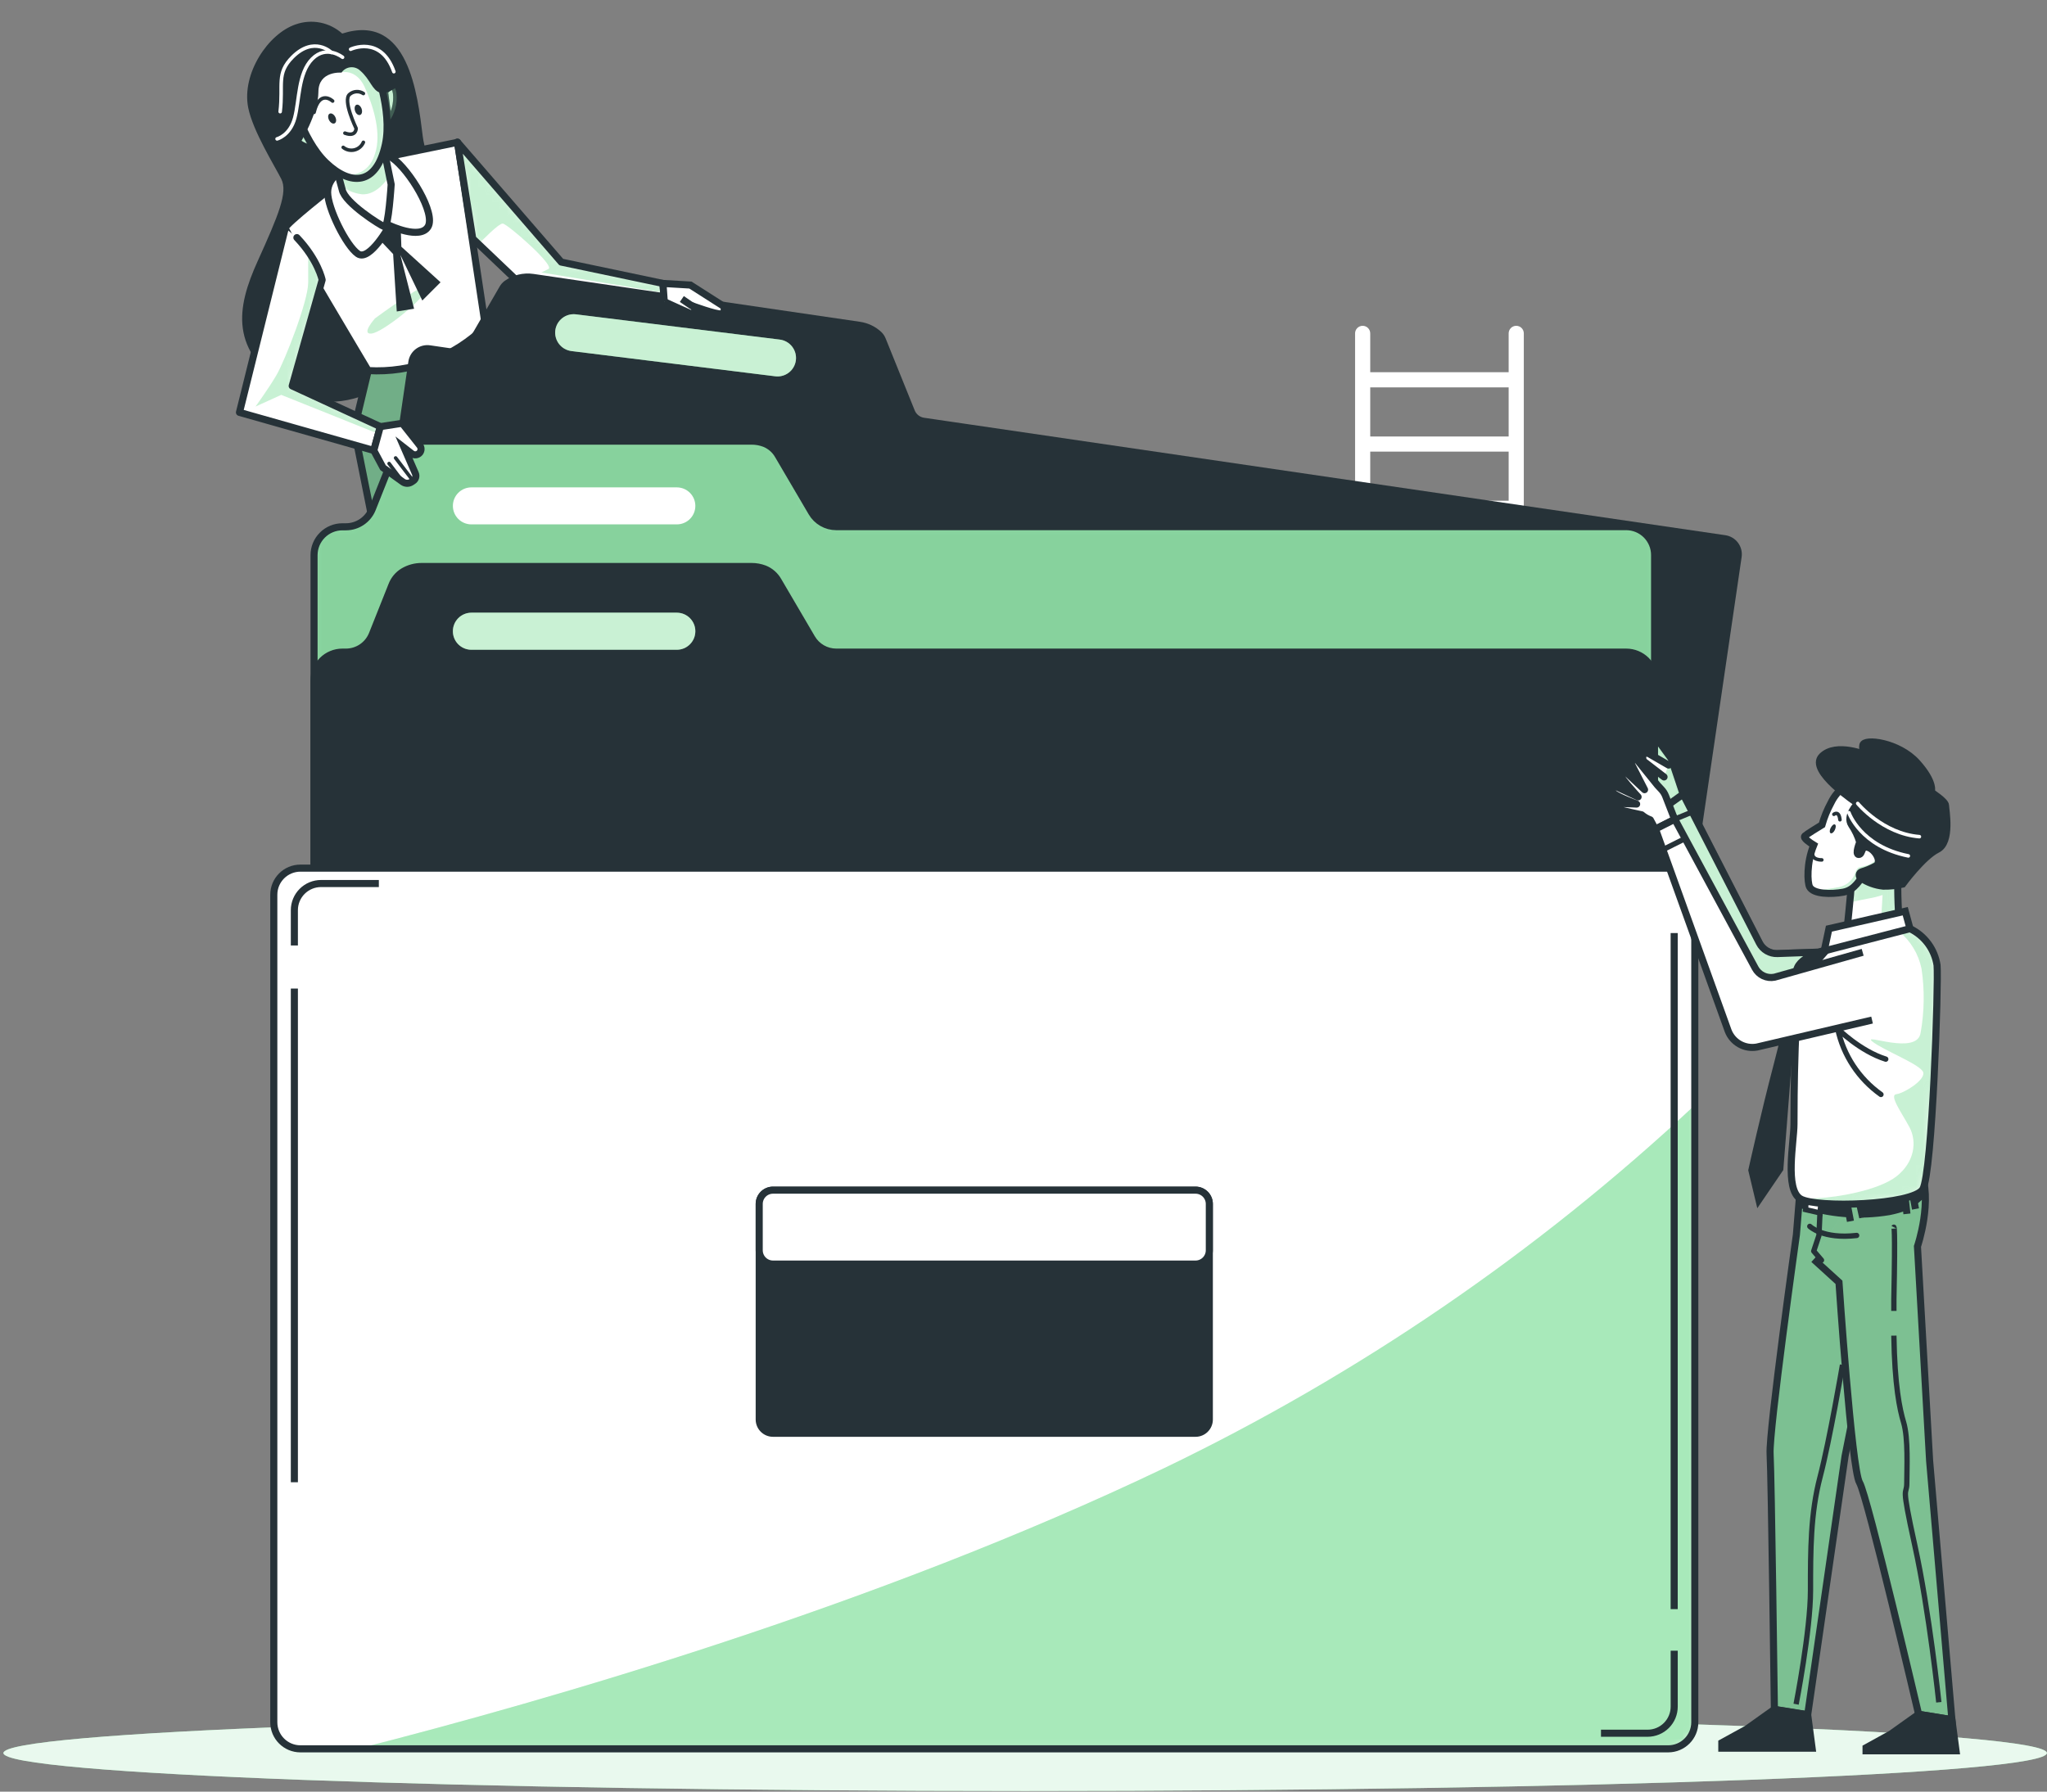 <svg width="289" height="253" viewBox="0 0 289 253" fill="none" xmlns="http://www.w3.org/2000/svg">
<rect x="0" y="0" width="289" height="253" fill="#808080" stroke="none"/>
<path d="M144.733 252.907C224.4 252.907 288.984 250.507 288.984 247.546C288.984 244.585 224.4 242.184 144.733 242.184C65.066 242.184 0.482 244.585 0.482 247.546C0.482 250.507 65.066 252.907 144.733 252.907Z" fill="#92E3A9"/>
<path opacity="0.8" d="M144.733 252.907C224.4 252.907 288.984 250.507 288.984 247.546C288.984 244.585 224.4 242.184 144.733 242.184C65.066 242.184 0.482 244.585 0.482 247.546C0.482 250.507 65.066 252.907 144.733 252.907Z" fill="white"/>
<path d="M214.066 46.007C213.782 46.007 213.51 46.12 213.309 46.32C213.109 46.521 212.996 46.793 212.996 47.076V52.559H193.453V47.076C193.453 46.793 193.341 46.521 193.14 46.32C192.94 46.12 192.668 46.007 192.384 46.007C192.1 46.007 191.828 46.12 191.628 46.32C191.427 46.521 191.314 46.793 191.314 47.076V185.181C191.314 185.465 191.427 185.737 191.628 185.937C191.828 186.138 192.1 186.25 192.384 186.25C192.668 186.25 192.94 186.138 193.14 185.937C193.341 185.737 193.453 185.465 193.453 185.181V154.287H212.996V185.181C212.996 185.465 213.109 185.737 213.309 185.937C213.51 186.138 213.782 186.25 214.066 186.25C214.349 186.25 214.621 186.138 214.822 185.937C215.023 185.737 215.135 185.465 215.135 185.181V47.055C215.13 46.775 215.014 46.508 214.814 46.312C214.615 46.117 214.346 46.007 214.066 46.007ZM212.996 152.17H193.453V145.24H212.996V152.17ZM212.996 143.094H193.453V136.171H212.996V143.094ZM212.996 134.025H193.453V127.123H212.996V134.025ZM212.996 124.962H193.453V118.089H212.996V124.962ZM212.996 115.908H193.453V109.113H212.996V115.908ZM212.996 106.881H193.453V100.044H212.996V106.881ZM212.996 97.898H193.453V90.996H212.996V97.898ZM212.996 88.829H193.453V81.927H212.996V88.829ZM212.996 79.781H193.453V72.858H212.996V79.781ZM212.996 70.712H193.453V63.774H212.996V70.712ZM212.996 61.635H193.453V54.698H212.996V61.635Z" fill="white"/>
<path d="M48.318 4.739C47.443 3.957 46.374 3.424 45.223 3.194C44.072 2.965 42.881 3.048 41.773 3.434C37.851 4.739 34.094 10.407 35.042 15.206C35.705 18.528 38.785 23.426 39.719 25.294C40.653 27.162 39.341 30.321 36.375 36.88C33.409 43.44 32.261 49.593 40.86 55.011C49.459 60.43 59.191 51.831 64.182 45.664C69.173 39.497 60.438 25.294 59.69 19.284C58.941 13.273 57.658 1.752 48.318 4.739Z" fill="#263238"/>
<path d="M68.53 46.078C66.391 48.218 63.806 49.861 60.959 50.889C58.112 51.916 55.074 52.304 52.06 52.024L50 60.615L53.921 80.23L79.525 66.961L73.728 51.988L68.53 46.078Z" fill="#92E3A9" stroke="#263238" stroke-linecap="round" stroke-linejoin="round"/>
<path opacity="0.3" d="M68.53 46.078C66.391 48.218 63.806 49.861 60.959 50.889C58.112 51.916 55.074 52.304 52.06 52.024L50 60.615L53.921 80.23L79.525 66.961L73.728 51.988L68.53 46.078Z" fill="#263238"/>
<path d="M68.531 46.077L64.609 20.096L52.988 22.477L47.191 26.214C47.191 26.214 40.275 31.639 40.275 32.196C40.275 32.752 51.975 52.33 51.975 52.33C55.02 52.51 58.067 52.047 60.92 50.969C63.773 49.892 66.366 48.225 68.531 46.077Z" fill="white"/>
<path d="M68.531 46.077L64.609 20.096L52.988 22.477L47.191 26.214C47.191 26.214 40.275 31.639 40.275 32.196C40.275 32.752 51.975 52.33 51.975 52.33C55.02 52.51 58.067 52.047 60.92 50.969C63.773 49.892 66.366 48.225 68.531 46.077Z" stroke="#263238" stroke-linecap="round" stroke-linejoin="round"/>
<path opacity="0.5" d="M52.936 44.965C52.936 44.965 61.128 38.891 60.373 40.687C59.617 42.484 53.956 46.969 52.437 47.104C50.919 47.24 52.936 44.965 52.936 44.965Z" fill="#92E3A9"/>
<path d="M53.185 33.43L53.506 33.765L55.503 35.875L56.016 43.982L58.462 43.597L56.529 36.004L59.624 42.435L62.198 39.861L56.665 34.841L56.529 30.856L53.699 29.437" fill="#263238"/>
<path d="M48.689 23.804C48.689 23.804 46.258 24.924 46.258 27.163C46.258 29.401 48.889 34.727 50.536 35.847C52.183 36.966 55.006 31.84 55.006 31.84C55.006 31.84 59.284 33.893 60.425 32.025C61.566 30.157 57.808 23.99 55.384 22.307C52.96 20.625 48.689 23.804 48.689 23.804Z" fill="white" stroke="#263238" stroke-linecap="round" stroke-linejoin="round"/>
<path d="M46.635 21.558C47.303 23.266 47.865 25.014 48.317 26.792C48.688 28.66 53.736 31.84 54.292 32.025C54.848 32.21 55.226 26.043 55.226 26.043L53.736 18.756L46.635 21.558Z" fill="white"/>
<mask id="mask0_284_2919" style="mask-type:luminance" maskUnits="userSpaceOnUse" x="46" y="18" width="10" height="15">
<path d="M46.633 21.559C47.301 23.267 47.863 25.015 48.316 26.792C48.686 28.66 53.734 31.84 54.29 32.025C54.846 32.211 55.224 26.044 55.224 26.044L53.734 18.757L46.633 21.559Z" fill="white"/>
</mask>
<g mask="url(#mask0_284_2919)">
<g style="mix-blend-mode:multiply" opacity="0.5">
<path d="M53.891 19.534C53.578 19.446 53.258 19.38 52.936 19.334L47.781 21.153L47.103 22.921C47.446 23.876 47.881 25.16 48.145 26.201C48.99 26.882 50.011 27.31 51.089 27.434C52.636 27.541 53.998 26.343 54.961 24.874L53.891 19.534Z" fill="#92E3A9"/>
</g>
</g>
<path d="M46.635 21.558C47.303 23.266 47.865 25.014 48.317 26.792C48.688 28.66 53.736 31.84 54.292 32.025C54.848 32.21 55.226 26.043 55.226 26.043L53.736 18.756L46.635 21.558Z" stroke="#263238" stroke-linecap="round" stroke-linejoin="round"/>
<path d="M43.267 18.378C43.267 18.378 41.207 16.703 41.207 18.378C41.207 20.053 43.082 20.995 44.572 20.995" fill="white"/>
<path d="M43.267 18.378C43.267 18.378 41.207 16.703 41.207 18.378C41.207 20.053 43.082 20.995 44.572 20.995" stroke="#263238" stroke-linecap="round" stroke-linejoin="round"/>
<path d="M54.291 12.96C54.291 12.96 55.603 10.906 55.974 13.152C56.144 14.614 55.743 16.086 54.854 17.259L54.291 12.96Z" fill="white" stroke="#263238" stroke-linecap="round" stroke-linejoin="round"/>
<g opacity="0.5">
<path d="M43.267 18.378C43.267 18.378 41.207 16.703 41.207 18.378C41.207 20.053 43.082 20.995 44.572 20.995" fill="#92E3A9"/>
<path d="M43.267 18.378C43.267 18.378 41.207 16.703 41.207 18.378C41.207 20.053 43.082 20.995 44.572 20.995" stroke="#263238" stroke-linecap="round" stroke-linejoin="round"/>
</g>
<path opacity="0.5" d="M54.291 12.96C54.291 12.96 55.603 10.906 55.974 13.152C56.144 14.614 55.743 16.086 54.854 17.259L54.291 12.96Z" fill="#92E3A9" stroke="#263238" stroke-linecap="round" stroke-linejoin="round"/>
<path d="M40.951 12.974C40.951 12.974 42.555 19.655 45.999 22.956C49.443 26.257 53.129 26.285 54.405 20.403C55.453 15.555 52.851 9.088 52.851 9.088C52.851 9.088 44.452 2.172 40.951 12.974Z" fill="white"/>
<mask id="mask1_284_2919" style="mask-type:luminance" maskUnits="userSpaceOnUse" x="40" y="6" width="15" height="20">
<path d="M40.953 12.973C40.953 12.973 42.557 19.654 46.001 22.955C49.445 26.256 53.131 26.285 54.407 20.403C55.455 15.555 52.853 9.088 52.853 9.088C52.853 9.088 44.454 2.172 40.953 12.973Z" fill="white"/>
</mask>
<g mask="url(#mask1_284_2919)">
<g style="mix-blend-mode:multiply" opacity="0.5">
<path d="M46.934 6.914L48.238 10.194C48.238 10.194 50.292 9.738 51.447 12.219C52.602 14.7 53.764 18.336 53.101 21.152C52.466 23.833 50.962 24.717 48.645 24.782C51.169 25.858 53.457 24.782 54.406 20.39C55.454 15.541 52.851 9.075 52.851 9.075C52.851 9.075 50.007 6.743 46.934 6.914Z" fill="#92E3A9"/>
</g>
</g>
<path d="M40.951 12.974C40.951 12.974 42.555 19.655 45.999 22.956C49.443 26.257 53.129 26.285 54.405 20.403C55.453 15.555 52.851 9.088 52.851 9.088C52.851 9.088 44.452 2.172 40.951 12.974Z" stroke="#263238" stroke-linecap="round" stroke-linejoin="round"/>
<path d="M47.326 16.503C47.526 16.881 47.49 17.287 47.248 17.416C47.005 17.544 46.649 17.337 46.456 16.959C46.264 16.581 46.292 16.182 46.535 16.054C46.777 15.925 47.134 16.132 47.326 16.503Z" fill="#263238"/>
<path d="M51.049 15.348C51.191 15.747 51.099 16.146 50.842 16.232C50.585 16.318 50.257 16.075 50.129 15.676C50.001 15.277 50.079 14.877 50.336 14.792C50.592 14.706 50.906 14.963 51.049 15.348Z" fill="#263238"/>
<path d="M51.305 13.209C51.014 13.014 50.666 12.919 50.316 12.939C49.966 12.96 49.632 13.095 49.365 13.323C48.339 14.122 50.278 18.122 50.278 18.122C50.278 18.122 50.314 19.384 48.695 18.799" stroke="#263238" stroke-width="0.5" stroke-linecap="round" stroke-linejoin="round"/>
<path d="M51.305 20.096C51.194 20.359 51.023 20.592 50.807 20.777C50.59 20.963 50.334 21.095 50.057 21.164C49.78 21.233 49.492 21.237 49.213 21.176C48.935 21.114 48.675 20.989 48.453 20.809" stroke="#263238" stroke-width="0.5" stroke-linecap="round" stroke-linejoin="round"/>
<path d="M46.962 14.271C46.962 14.271 45.136 12.553 44.338 15.868" stroke="#263238" stroke-width="0.5" stroke-linecap="round" stroke-linejoin="round"/>
<path d="M52.959 6.971C50.956 5.231 49.337 5.252 48.631 5.48C47.971 5.068 47.219 4.823 46.443 4.767C40.838 4.019 40.09 8.332 40.09 12.432C40.09 16.532 36.525 21.401 38.97 21.965C39.64 22.125 40.344 22.044 40.96 21.737C41.575 21.429 42.063 20.914 42.336 20.282C42.336 20.282 44.952 16.004 44.952 12.988C44.952 9.972 48.211 10.257 48.211 10.257C48.351 10.05 48.535 9.875 48.75 9.745C48.964 9.615 49.205 9.533 49.454 9.505C49.703 9.476 49.955 9.502 50.194 9.58C50.432 9.658 50.651 9.787 50.834 9.958C52.317 11.227 52.489 12.717 53.686 13.102C54.884 13.487 56.888 11.562 56.888 11.562C55.746 9.895 54.429 8.356 52.959 6.971Z" fill="#263238"/>
<path d="M48.367 8.09C48.367 8.09 46.114 6.279 44.089 8.311C42.064 10.343 42.285 14.186 41.607 16.675C40.93 19.163 39.119 19.612 39.119 19.612" stroke="white" stroke-width="0.5" stroke-linecap="round" stroke-linejoin="round"/>
<path d="M46.791 7.413C46.791 7.413 44.36 5.003 41.301 8.055C38.97 10.393 40.011 11.926 39.555 15.769" stroke="white" stroke-width="0.5" stroke-linecap="round" stroke-linejoin="round"/>
<path d="M49.502 6.957C49.502 6.957 53.78 4.925 55.605 10.122" stroke="white" stroke-width="0.5" stroke-linecap="round" stroke-linejoin="round"/>
<path d="M40.275 32.21L33.809 58.234L52.774 63.61L53.708 60.245L41.252 54.498L45.48 39.526C45.48 39.526 44.924 36.724 41.915 33.551" fill="white"/>
<mask id="mask2_284_2919" style="mask-type:luminance" maskUnits="userSpaceOnUse" x="33" y="32" width="21" height="32">
<path d="M40.273 32.211L33.807 58.235L52.772 63.611L53.706 60.245L41.25 54.499L45.478 39.526C45.478 39.526 44.922 36.724 41.913 33.551" fill="white"/>
</mask>
<g mask="url(#mask2_284_2919)">
<g style="mix-blend-mode:multiply" opacity="0.5">
<path d="M53.736 60.266L41.28 54.52L45.508 39.547C45.177 38.304 44.64 37.126 43.918 36.06L43.512 35.754V39.889C43.512 42.534 40.204 50.969 39.041 52.951C37.879 54.933 36.068 57.414 36.068 57.414L39.705 55.76L53.486 61.279L53.736 60.266Z" fill="#92E3A9"/>
</g>
</g>
<path d="M40.275 32.21L33.809 58.234L52.774 63.61L53.708 60.245L41.252 54.498L45.48 39.526C45.48 39.526 44.924 36.724 41.915 33.551" stroke="#263238" stroke-linecap="round" stroke-linejoin="round"/>
<path d="M93.6 40.025L79.24 37.009L64.574 20.061L66.742 33.693L75.74 42.263L93.821 43.09L93.6 40.025Z" fill="white"/>
<mask id="mask3_284_2919" style="mask-type:luminance" maskUnits="userSpaceOnUse" x="64" y="20" width="30" height="24">
<path d="M93.598 40.024L79.238 37.008L64.572 20.061L66.74 33.693L75.738 42.263L93.819 43.09L93.598 40.024Z" fill="white"/>
</mask>
<g mask="url(#mask3_284_2919)">
<g style="mix-blend-mode:multiply" opacity="0.5">
<path d="M64.572 20.061L66.319 30.941L67.431 34.342L67.574 34.47C67.995 34.035 70.369 31.568 70.975 31.568C71.581 31.568 78.418 37.522 77.427 37.985L76.429 38.477L93.462 41.286L93.584 39.981L79.253 36.972L64.572 20.061Z" fill="#92E3A9"/>
</g>
</g>
<path d="M93.6 40.025L79.24 37.009L64.574 20.061L66.742 33.693L75.74 42.263L93.821 43.09L93.6 40.025Z" stroke="#263238" stroke-linecap="round" stroke-linejoin="round"/>
<path d="M227.647 184.325L44.788 157.531C44.207 157.445 43.684 157.132 43.333 156.66C42.983 156.188 42.834 155.596 42.92 155.015L58.15 51.126C58.191 50.838 58.29 50.562 58.438 50.312C58.587 50.063 58.784 49.845 59.017 49.672C59.25 49.498 59.515 49.372 59.797 49.301C60.079 49.23 60.372 49.215 60.659 49.258L64.124 49.764C64.563 49.83 65.012 49.762 65.411 49.568C65.811 49.375 66.142 49.066 66.363 48.68L70.962 40.731C71.102 40.481 71.291 40.263 71.518 40.089C72.594 39.31 73.932 38.983 75.247 39.176L121.341 45.935C122.375 46.084 123.338 46.547 124.1 47.262C124.304 47.465 124.464 47.708 124.571 47.974L128.671 58.127C128.814 58.486 129.05 58.801 129.354 59.041C129.659 59.28 130.02 59.434 130.403 59.489L243.518 76.073C244.099 76.158 244.623 76.47 244.974 76.94C245.326 77.411 245.477 78.001 245.393 78.583L230.164 182.464C230.076 183.044 229.761 183.566 229.29 183.915C228.818 184.264 228.227 184.411 227.647 184.325Z" fill="#263238" stroke="#263238" stroke-miterlimit="10"/>
<path d="M229.592 183.819H48.345C47.819 183.819 47.298 183.715 46.812 183.514C46.325 183.312 45.884 183.017 45.511 182.645C45.139 182.273 44.844 181.831 44.643 181.345C44.441 180.859 44.338 180.338 44.338 179.812V78.397C44.338 77.335 44.76 76.315 45.511 75.564C46.263 74.812 47.282 74.39 48.345 74.39H48.837C49.639 74.389 50.422 74.148 51.087 73.698C51.751 73.248 52.266 72.611 52.566 71.866L55.325 64.929C55.633 64.128 56.197 63.452 56.929 63.004C57.715 62.54 58.611 62.294 59.524 62.291H106.111C106.737 62.29 107.358 62.404 107.943 62.626C108.756 62.954 109.435 63.547 109.868 64.309L114.609 72.387C114.963 72.99 115.468 73.491 116.074 73.838C116.681 74.186 117.368 74.369 118.067 74.369H229.592C230.655 74.369 231.674 74.791 232.425 75.543C233.177 76.294 233.599 77.313 233.599 78.376V179.812C233.599 180.338 233.495 180.859 233.294 181.345C233.093 181.831 232.798 182.273 232.425 182.645C232.053 183.017 231.612 183.312 231.126 183.514C230.639 183.715 230.118 183.819 229.592 183.819Z" fill="#92E3A9"/>
<mask id="mask4_284_2919" style="mask-type:luminance" maskUnits="userSpaceOnUse" x="44" y="62" width="190" height="122">
<path d="M229.594 183.818H48.347C47.821 183.818 47.3 183.715 46.813 183.513C46.327 183.312 45.886 183.017 45.514 182.645C45.141 182.273 44.846 181.831 44.645 181.345C44.444 180.859 44.34 180.338 44.34 179.811V78.397C44.34 77.334 44.762 76.315 45.514 75.564C46.265 74.812 47.284 74.39 48.347 74.39H48.839C49.641 74.388 50.424 74.147 51.089 73.698C51.753 73.248 52.268 72.61 52.568 71.866L55.327 64.929C55.635 64.128 56.199 63.451 56.931 63.004C57.717 62.539 58.613 62.293 59.526 62.291H106.113C106.739 62.29 107.36 62.403 107.945 62.626C108.758 62.953 109.437 63.546 109.87 64.308L114.611 72.386C114.965 72.99 115.47 73.49 116.076 73.838C116.683 74.186 117.37 74.368 118.069 74.368H229.594C230.657 74.368 231.676 74.791 232.427 75.542C233.179 76.293 233.601 77.313 233.601 78.375V179.811C233.601 180.338 233.497 180.859 233.296 181.345C233.095 181.831 232.799 182.273 232.427 182.645C232.055 183.017 231.614 183.312 231.127 183.513C230.641 183.715 230.12 183.818 229.594 183.818Z" fill="white"/>
</mask>
<g mask="url(#mask4_284_2919)">
<path opacity="0.1" d="M229.594 183.818H48.347C47.821 183.818 47.3 183.715 46.813 183.513C46.327 183.312 45.886 183.017 45.514 182.645C45.141 182.273 44.846 181.831 44.645 181.345C44.444 180.859 44.34 180.338 44.34 179.811V78.397C44.34 77.334 44.762 76.315 45.514 75.564C46.265 74.812 47.284 74.39 48.347 74.39H48.839C49.641 74.388 50.424 74.147 51.089 73.698C51.753 73.248 52.268 72.61 52.568 71.866L55.327 64.929C55.635 64.128 56.199 63.451 56.931 63.004C57.717 62.539 58.613 62.293 59.526 62.291H106.113C106.739 62.29 107.36 62.403 107.945 62.626C108.758 62.953 109.437 63.546 109.87 64.308L114.611 72.386C114.965 72.99 115.47 73.49 116.076 73.838C116.683 74.186 117.37 74.368 118.069 74.368H229.594C230.657 74.368 231.676 74.791 232.427 75.542C233.179 76.293 233.601 77.313 233.601 78.375V179.811C233.601 180.338 233.497 180.859 233.296 181.345C233.095 181.831 232.799 182.273 232.427 182.645C232.055 183.017 231.614 183.312 231.127 183.513C230.641 183.715 230.12 183.818 229.594 183.818Z" fill="#263238"/>
</g>
<path d="M229.592 183.819H48.345C47.819 183.819 47.298 183.715 46.812 183.514C46.325 183.312 45.884 183.017 45.511 182.645C45.139 182.273 44.844 181.831 44.643 181.345C44.441 180.859 44.338 180.338 44.338 179.812V78.397C44.338 77.335 44.76 76.315 45.511 75.564C46.263 74.812 47.282 74.39 48.345 74.39H48.837C49.639 74.389 50.422 74.148 51.087 73.698C51.751 73.248 52.266 72.611 52.566 71.866L55.325 64.929C55.633 64.128 56.197 63.452 56.929 63.004C57.715 62.54 58.611 62.294 59.524 62.291H106.111C106.737 62.29 107.358 62.404 107.943 62.626C108.756 62.954 109.435 63.547 109.868 64.309L114.609 72.387C114.963 72.99 115.468 73.491 116.074 73.838C116.681 74.186 117.368 74.369 118.067 74.369H229.592C230.655 74.369 231.674 74.791 232.425 75.543C233.177 76.294 233.599 77.313 233.599 78.376V179.812C233.599 180.338 233.495 180.859 233.294 181.345C233.093 181.831 232.798 182.273 232.425 182.645C232.053 183.017 231.612 183.312 231.126 183.514C230.639 183.715 230.118 183.819 229.592 183.819Z" stroke="#263238" stroke-miterlimit="10"/>
<path d="M95.553 74.048H66.549C65.857 74.048 65.193 73.773 64.704 73.284C64.214 72.794 63.94 72.13 63.94 71.438C63.938 71.095 64.005 70.755 64.136 70.438C64.267 70.12 64.459 69.832 64.701 69.589C64.944 69.346 65.232 69.153 65.549 69.021C65.866 68.889 66.206 68.822 66.549 68.822H95.553C96.247 68.822 96.913 69.097 97.403 69.588C97.894 70.079 98.17 70.744 98.17 71.438C98.17 71.782 98.102 72.122 97.97 72.439C97.839 72.756 97.646 73.044 97.403 73.286C97.16 73.529 96.871 73.721 96.554 73.851C96.237 73.982 95.896 74.049 95.553 74.048Z" fill="white"/>
<path d="M229.592 201.515H48.345C47.282 201.515 46.263 201.093 45.511 200.342C44.76 199.59 44.338 198.571 44.338 197.508V96.094C44.338 95.031 44.76 94.012 45.511 93.26C46.263 92.509 47.282 92.087 48.345 92.087H48.837C49.639 92.086 50.423 91.846 51.088 91.396C51.752 90.946 52.267 90.308 52.566 89.563L55.325 82.633C55.632 81.831 56.196 81.154 56.929 80.708C57.714 80.24 58.611 79.994 59.524 79.995H106.111C106.737 79.994 107.358 80.108 107.943 80.33C108.758 80.658 109.437 81.254 109.868 82.019L114.609 90.105C114.963 90.708 115.468 91.209 116.074 91.556C116.681 91.904 117.368 92.087 118.067 92.087H229.592C230.655 92.087 231.674 92.509 232.425 93.26C233.177 94.012 233.599 95.031 233.599 96.094V197.508C233.599 198.571 233.177 199.59 232.425 200.342C231.674 201.093 230.655 201.515 229.592 201.515Z" fill="#263238" stroke="#263238" stroke-miterlimit="10"/>
<path d="M109.448 53.136L80.672 49.572C79.985 49.484 79.36 49.129 78.934 48.582C78.508 48.036 78.315 47.343 78.398 46.656C78.485 45.967 78.842 45.342 79.39 44.917C79.938 44.492 80.633 44.301 81.321 44.388L110.09 47.953C110.778 48.039 111.404 48.394 111.83 48.941C112.257 49.487 112.449 50.181 112.364 50.869C112.322 51.21 112.213 51.538 112.043 51.837C111.874 52.135 111.647 52.397 111.376 52.608C111.105 52.818 110.796 52.973 110.465 53.064C110.134 53.155 109.788 53.179 109.448 53.136Z" fill="#92E3A9"/>
<path opacity="0.5" d="M109.448 53.136L80.672 49.572C79.985 49.484 79.36 49.129 78.934 48.582C78.508 48.036 78.315 47.343 78.398 46.656C78.485 45.967 78.842 45.342 79.39 44.917C79.938 44.492 80.633 44.301 81.321 44.388L110.09 47.953C110.778 48.039 111.404 48.394 111.83 48.941C112.257 49.487 112.449 50.181 112.364 50.869C112.322 51.21 112.213 51.538 112.043 51.837C111.874 52.135 111.647 52.397 111.376 52.608C111.105 52.818 110.796 52.973 110.465 53.064C110.134 53.155 109.788 53.179 109.448 53.136Z" fill="white"/>
<path d="M95.553 91.751H66.549C66.206 91.751 65.866 91.683 65.549 91.552C65.232 91.42 64.944 91.227 64.701 90.984C64.459 90.741 64.267 90.453 64.136 90.135C64.005 89.818 63.938 89.478 63.94 89.134C63.94 88.442 64.214 87.777 64.703 87.287C65.192 86.796 65.856 86.519 66.549 86.518H95.553C96.247 86.518 96.913 86.793 97.403 87.284C97.894 87.775 98.17 88.44 98.17 89.134C98.17 89.828 97.894 90.494 97.403 90.984C96.913 91.475 96.247 91.751 95.553 91.751Z" fill="#92E3A9"/>
<path opacity="0.5" d="M95.553 91.751H66.549C66.206 91.751 65.866 91.683 65.549 91.552C65.232 91.42 64.944 91.227 64.701 90.984C64.459 90.741 64.267 90.453 64.136 90.135C64.005 89.818 63.938 89.478 63.94 89.134C63.94 88.442 64.214 87.777 64.703 87.287C65.192 86.796 65.856 86.519 66.549 86.518H95.553C96.247 86.518 96.913 86.793 97.403 87.284C97.894 87.775 98.17 88.44 98.17 89.134C98.17 89.828 97.894 90.494 97.403 90.984C96.913 91.475 96.247 91.751 95.553 91.751Z" fill="white"/>
<path d="M235.518 122.588H42.414C40.339 122.588 38.656 124.27 38.656 126.345V243.196C38.656 245.271 40.339 246.953 42.414 246.953H235.518C237.593 246.953 239.275 245.271 239.275 243.196V126.345C239.275 124.27 237.593 122.588 235.518 122.588Z" fill="white"/>
<mask id="mask5_284_2919" style="mask-type:luminance" maskUnits="userSpaceOnUse" x="38" y="122" width="202" height="125">
<path d="M235.518 122.587H42.414C40.339 122.587 38.656 124.269 38.656 126.344V243.195C38.656 245.27 40.339 246.952 42.414 246.952H235.518C237.593 246.952 239.275 245.27 239.275 243.195V126.344C239.275 124.269 237.593 122.587 235.518 122.587Z" fill="white"/>
</mask>
<g mask="url(#mask5_284_2919)">
<g style="mix-blend-mode:multiply">
<path d="M239.275 156.062C217.037 176.846 191.771 194.131 164.341 207.325C123.807 226.711 77.478 240.073 50.484 246.953H235.51C236.004 246.954 236.494 246.857 236.951 246.669C237.407 246.481 237.822 246.204 238.172 245.855C238.522 245.506 238.799 245.091 238.988 244.635C239.178 244.179 239.275 243.69 239.275 243.196V156.062Z" fill="#92E3A9"/>
</g>
<path opacity="0.2" d="M239.275 156.062C217.037 176.846 191.771 194.131 164.341 207.325C123.807 226.711 77.478 240.073 50.484 246.953H235.51C236.004 246.954 236.494 246.857 236.951 246.669C237.407 246.481 237.822 246.204 238.172 245.855C238.522 245.506 238.799 245.091 238.988 244.635C239.178 244.179 239.275 243.69 239.275 243.196V156.062Z" fill="white"/>
</g>
<path d="M235.518 122.588H42.414C40.339 122.588 38.656 124.27 38.656 126.345V243.196C38.656 245.271 40.339 246.953 42.414 246.953H235.518C237.593 246.953 239.275 245.271 239.275 243.196V126.345C239.275 124.27 237.593 122.588 235.518 122.588Z" stroke="#263238" stroke-miterlimit="10"/>
<path d="M41.559 133.511V128.52C41.56 127.522 41.958 126.567 42.664 125.862C43.37 125.158 44.326 124.762 45.323 124.762H53.487" stroke="#263238" stroke-miterlimit="10"/>
<path d="M41.559 209.308V139.593" stroke="#263238" stroke-miterlimit="10"/>
<path d="M236.368 233.093V240.985C236.368 241.48 236.272 241.969 236.084 242.426C235.895 242.882 235.619 243.297 235.27 243.647C234.921 243.997 234.506 244.274 234.05 244.463C233.593 244.653 233.104 244.75 232.61 244.75H226.029" stroke="#263238" stroke-miterlimit="10"/>
<path d="M236.365 131.757V227.225" stroke="#263238" stroke-miterlimit="10"/>
<path d="M168.789 168.062H109.134C108.059 168.062 107.188 168.933 107.188 170.008V200.446C107.188 201.521 108.059 202.392 109.134 202.392H168.789C169.864 202.392 170.736 201.521 170.736 200.446V170.008C170.736 168.933 169.864 168.062 168.789 168.062Z" fill="#263238" stroke="#263238" stroke-miterlimit="10"/>
<path d="M168.789 168.062H109.134C108.059 168.062 107.188 168.933 107.188 170.008V176.554C107.188 177.629 108.059 178.5 109.134 178.5H168.789C169.864 178.5 170.736 177.629 170.736 176.554V170.008C170.736 168.933 169.864 168.062 168.789 168.062Z" fill="white" stroke="#263238" stroke-miterlimit="10"/>
<path d="M52.773 63.61L54.078 66.041L56.852 68.038C57.026 68.166 57.235 68.238 57.451 68.246C57.667 68.254 57.881 68.196 58.064 68.081L58.306 67.924C58.483 67.817 58.614 67.649 58.675 67.452C58.737 67.255 58.725 67.043 58.641 66.854L57.066 63.232L58.128 64.059C58.297 64.189 58.509 64.249 58.721 64.225C58.932 64.201 59.126 64.095 59.262 63.931C59.379 63.784 59.443 63.602 59.443 63.414C59.443 63.226 59.379 63.044 59.262 62.897L56.788 59.767L53.693 60.245L52.773 63.61Z" fill="white" stroke="#263238" stroke-miterlimit="10"/>
<path d="M58.335 67.923L55.853 64.665" stroke="#263238" stroke-width="0.5" stroke-linecap="round" stroke-linejoin="round"/>
<path d="M56.88 68.038L54.934 65.457" stroke="#263238" stroke-width="0.5" stroke-linecap="round" stroke-linejoin="round"/>
<path d="M93.598 40.024L97.476 40.253L102.196 43.269C102.196 43.269 102.46 44.188 101.804 44.317C101.148 44.445 97.605 43.14 97.605 43.14L93.819 43.09L93.598 40.024Z" fill="white" stroke="#263238" stroke-miterlimit="10"/>
<path d="M93.797 42.613L97.868 44.452C97.868 44.452 98.524 43.533 97.604 43.14L96.264 42.221" fill="white"/>
<path d="M93.797 42.613L97.868 44.452C97.868 44.452 98.524 43.533 97.604 43.14L96.264 42.221" stroke="#263238" stroke-linejoin="round"/>
<path d="M237.629 112.143L235.946 107.109L234.057 104.521C234.026 104.474 233.98 104.438 233.927 104.42C233.873 104.401 233.815 104.401 233.761 104.419C233.708 104.437 233.662 104.472 233.63 104.519C233.598 104.566 233.583 104.622 233.586 104.678V112.136L235.012 114.011L237.629 112.143Z" fill="white"/>
<path d="M265.052 134.153L250.934 134.652C250.414 134.671 249.898 134.54 249.449 134.276C248.999 134.012 248.634 133.626 248.396 133.162L237.63 112.144C237.63 112.144 235.206 113.455 235.021 114.012C234.835 114.568 242.992 135.023 245.494 141.305C245.705 141.832 246.074 142.281 246.55 142.59C247.026 142.899 247.587 143.053 248.154 143.03L263.932 142.36" fill="white"/>
<path d="M265.052 134.153L250.934 134.652C250.414 134.671 249.898 134.54 249.449 134.276C248.999 134.012 248.634 133.626 248.396 133.162L237.63 112.144C237.63 112.144 235.206 113.455 235.021 114.012C234.835 114.568 242.992 135.023 245.494 141.305C245.705 141.832 246.074 142.281 246.55 142.59C247.026 142.899 247.587 143.053 248.154 143.03L263.932 142.36" stroke="#263238" stroke-miterlimit="10"/>
<path d="M238.663 114.76L236.453 115.672" stroke="#263238" stroke-width="0.75" stroke-miterlimit="10"/>
<g opacity="0.5">
<path d="M265.052 134.153L250.934 134.652C250.414 134.671 249.898 134.54 249.449 134.276C248.999 134.012 248.634 133.626 248.396 133.162L237.63 112.144C237.63 112.144 235.206 113.455 235.021 114.012C234.835 114.568 242.992 135.023 245.494 141.305C245.705 141.832 246.074 142.281 246.55 142.59C247.026 142.899 247.587 143.053 248.154 143.03L263.932 142.36" fill="#92E3A9"/>
<path d="M265.052 134.153L250.934 134.652C250.414 134.671 249.898 134.54 249.449 134.276C248.999 134.012 248.634 133.626 248.396 133.162L237.63 112.144C237.63 112.144 235.206 113.455 235.021 114.012C234.835 114.568 242.992 135.023 245.494 141.305C245.705 141.832 246.074 142.281 246.55 142.59C247.026 142.899 247.587 143.053 248.154 143.03L263.932 142.36" stroke="#263238" stroke-miterlimit="10"/>
<path d="M238.665 114.76L236.455 115.673" stroke="#263238" stroke-width="0.75" stroke-miterlimit="10"/>
</g>
<path d="M237.629 112.143L235.946 107.109L234.057 104.521C234.026 104.474 233.98 104.438 233.927 104.42C233.873 104.401 233.815 104.401 233.761 104.419C233.708 104.437 233.662 104.472 233.63 104.519C233.598 104.566 233.583 104.622 233.586 104.678V112.136L235.012 114.011L237.629 112.143Z" fill="#92E3A9"/>
<mask id="mask6_284_2919" style="mask-type:luminance" maskUnits="userSpaceOnUse" x="233" y="104" width="5" height="11">
<path d="M237.627 112.145L235.944 107.111L234.055 104.523C234.024 104.476 233.978 104.44 233.925 104.421C233.871 104.403 233.813 104.403 233.759 104.42C233.706 104.438 233.66 104.473 233.628 104.52C233.596 104.567 233.581 104.623 233.584 104.68V112.137L235.01 114.013L237.627 112.145Z" fill="white"/>
</mask>
<g mask="url(#mask6_284_2919)">
<path opacity="0.5" d="M237.627 112.145L235.944 107.111L234.055 104.523C234.024 104.476 233.978 104.44 233.925 104.421C233.871 104.403 233.813 104.403 233.759 104.42C233.706 104.438 233.66 104.473 233.628 104.52C233.596 104.567 233.581 104.623 233.584 104.68V112.137L235.01 114.013L237.627 112.145Z" fill="white"/>
</g>
<path d="M237.629 112.143L235.946 107.109L234.057 104.521C234.026 104.474 233.98 104.438 233.927 104.42C233.873 104.401 233.815 104.401 233.761 104.419C233.708 104.437 233.662 104.472 233.63 104.519C233.598 104.566 233.583 104.622 233.586 104.678V112.136L235.012 114.011L237.629 112.143Z" stroke="#263238" stroke-miterlimit="10"/>
<path d="M269.422 120.87C268.744 121.729 268.258 122.723 267.996 123.786C267.789 125.155 268.117 130.424 268.117 130.424L260.773 131.251C260.773 131.251 261.33 125.896 261.358 125.005C261.593 123.9 262.061 122.858 262.732 121.948C263.402 121.038 264.258 120.282 265.244 119.729C267.768 118.489 269.914 119.095 269.422 120.87Z" fill="white"/>
<mask id="mask7_284_2919" style="mask-type:luminance" maskUnits="userSpaceOnUse" x="260" y="119" width="10" height="13">
<path d="M269.422 120.87C268.744 121.729 268.258 122.723 267.996 123.786C267.789 125.155 268.117 130.424 268.117 130.424L260.773 131.251C260.773 131.251 261.33 125.896 261.358 125.005C261.593 123.9 262.061 122.858 262.732 121.948C263.402 121.038 264.258 120.282 265.244 119.729C267.768 118.489 269.914 119.095 269.422 120.87Z" fill="white"/>
</mask>
<g mask="url(#mask7_284_2919)">
<g style="mix-blend-mode:multiply" opacity="0.5">
<path d="M269.372 120.928C268.038 120.564 266.42 120.158 265.051 119.83C264.11 120.39 263.294 121.138 262.655 122.027C262.016 122.917 261.567 123.928 261.336 124.999C261.336 125.341 261.237 126.339 261.137 127.437C261.85 127.273 262.983 127.024 263.825 126.874C264.491 126.766 265.147 126.602 265.785 126.382L265.536 130.66H265.7L268.095 130.389C268.095 130.389 267.767 125.12 267.974 123.751C268.235 122.721 268.711 121.759 269.372 120.928Z" fill="#92E3A9"/>
</g>
</g>
<path d="M269.422 120.87C268.744 121.729 268.258 122.723 267.996 123.786C267.789 125.155 268.117 130.424 268.117 130.424L260.773 131.251C260.773 131.251 261.33 125.896 261.358 125.005C261.593 123.9 262.061 122.858 262.732 121.948C263.402 121.038 264.258 120.282 265.244 119.729C267.768 118.489 269.914 119.095 269.422 120.87Z" stroke="#263238" stroke-width="1.004" stroke-miterlimit="10"/>
<path d="M270.948 121.775C277.037 113.733 262.357 105.377 258.499 113.369C257.962 114.355 257.536 115.398 257.23 116.478C256.646 116.834 255.091 117.79 254.806 118.054C254.521 118.318 255.519 118.995 256.068 119.33C255.02 121.904 255.177 124.613 255.476 125.226C255.997 126.282 258.564 126.296 260.253 125.982C261.943 125.668 262.613 124.05 263.105 123.608C263.597 123.166 266.05 123.729 266.913 123.986C267.775 124.242 269.764 123.365 270.948 121.775Z" fill="white"/>
<mask id="mask8_284_2919" style="mask-type:luminance" maskUnits="userSpaceOnUse" x="254" y="110" width="19" height="17">
<path d="M270.948 121.776C277.037 113.734 262.357 105.377 258.499 113.37C257.962 114.356 257.536 115.398 257.23 116.478C256.646 116.835 255.091 117.79 254.806 118.054C254.521 118.318 255.519 118.995 256.068 119.33C255.02 121.904 255.177 124.614 255.476 125.227C255.997 126.282 258.564 126.296 260.253 125.983C261.943 125.669 262.613 124.05 263.105 123.608C263.597 123.166 266.05 123.73 266.913 123.986C267.775 124.243 269.764 123.366 270.948 121.776Z" fill="white"/>
</mask>
<g mask="url(#mask8_284_2919)">
<g style="mix-blend-mode:multiply" opacity="0.5">
<path d="M264.922 121.005C264.922 121.005 265.05 121.611 263.824 122.103C262.598 122.595 262.355 122.224 261.992 123.08C261.837 123.642 261.525 124.149 261.092 124.539C260.658 124.93 260.122 125.188 259.546 125.283C258.385 125.503 257.211 125.653 256.031 125.732C257.001 126.274 258.926 126.231 260.309 125.981C261.992 125.675 262.669 124.049 263.161 123.607C263.653 123.165 266.106 123.728 266.968 123.985C267.171 124.025 267.379 124.025 267.582 123.985C267.903 123.269 268.096 122.501 268.152 121.718L264.922 121.005Z" fill="#92E3A9"/>
</g>
</g>
<path d="M270.948 121.775C277.037 113.733 262.357 105.377 258.499 113.369C257.962 114.355 257.536 115.398 257.23 116.478C256.646 116.834 255.091 117.79 254.806 118.054C254.521 118.318 255.519 118.995 256.068 119.33C255.02 121.904 255.177 124.613 255.476 125.226C255.997 126.282 258.564 126.296 260.253 125.982C261.943 125.668 262.613 124.05 263.105 123.608C263.597 123.166 266.05 123.729 266.913 123.986C267.775 124.242 269.764 123.365 270.948 121.775Z" stroke="#263238" stroke-miterlimit="10"/>
<path d="M259.054 117.184C258.897 117.526 258.633 117.74 258.462 117.662C258.291 117.583 258.276 117.241 258.462 116.899C258.647 116.556 258.883 116.343 259.054 116.421C259.225 116.499 259.211 116.842 259.054 117.184Z" fill="#263238"/>
<path d="M258.912 114.987C258.912 114.987 259.625 114.396 259.768 115.757" stroke="#263238" stroke-width="0.5" stroke-linecap="round" stroke-linejoin="round"/>
<path d="M255.924 120.713C255.924 120.713 255.924 121.426 257.207 121.426" stroke="#263238" stroke-width="0.5" stroke-linecap="round" stroke-linejoin="round"/>
<path d="M254.185 167.371L253.621 174.344C253.621 174.344 249.721 202.107 249.907 205.294C250.092 208.481 250.513 241.407 250.513 241.407L255.211 242.155L260.487 205.636L267.895 168.526L254.185 167.371Z" fill="#92E3A9" stroke="#263238" stroke-miterlimit="10"/>
<path opacity="0.2" d="M254.185 167.371L253.621 174.344C253.621 174.344 249.721 202.107 249.907 205.294C250.092 208.481 250.513 241.407 250.513 241.407L255.211 242.155L260.487 205.636L267.895 168.526L254.185 167.371Z" fill="#263238"/>
<path d="M260.13 192.731C260.13 192.731 258.327 203.348 256.965 208.553C255.603 213.757 255.61 218.948 255.61 224.595C255.61 230.241 253.578 240.651 253.578 240.651" stroke="#263238" stroke-width="0.75" stroke-miterlimit="10"/>
<path d="M263.717 165.66C266.811 164.034 270.134 162.958 271.082 165.118C272.964 169.439 270.711 176.005 270.711 176.005L272.429 206.293L275.574 242.833L270.875 242.077C270.875 242.077 263.66 211.241 262.533 209.358C261.407 207.476 259.631 181.074 259.631 181.074L256.066 177.83" fill="#92E3A9"/>
<path d="M263.717 165.66C266.811 164.034 270.134 162.958 271.082 165.118C272.964 169.439 270.711 176.005 270.711 176.005L272.429 206.293L275.574 242.833L270.875 242.077C270.875 242.077 263.66 211.241 262.533 209.358C261.407 207.476 259.631 181.074 259.631 181.074L256.066 177.83" stroke="#263238" stroke-miterlimit="10"/>
<g opacity="0.2">
<path d="M263.717 165.66C266.811 164.034 270.134 162.958 271.082 165.118C272.964 169.439 270.711 176.005 270.711 176.005L272.429 206.293L275.574 242.833L270.875 242.077C270.875 242.077 263.66 211.241 262.533 209.358C261.407 207.476 259.631 181.074 259.631 181.074L256.066 177.83" fill="#263238"/>
</g>
<path d="M267.381 188.604C267.488 195.626 268.201 199.006 268.757 200.86C269.434 203.12 269.206 207.412 269.206 209.415C269.206 211.419 268.301 208.966 270.34 218.235C272.379 227.504 273.726 240.38 273.726 240.38" stroke="#263238" stroke-width="0.75" stroke-miterlimit="10"/>
<path d="M267.381 173.295C267.381 173.295 267.602 172.839 267.381 183.462C267.381 184.033 267.381 184.582 267.381 185.117" stroke="#263238" stroke-width="0.75" stroke-miterlimit="10"/>
<path d="M256.95 171.278L256.801 174.458L256.066 176.668L257.164 177.951" stroke="#263238" stroke-width="0.75" stroke-linecap="round" stroke-linejoin="round"/>
<path d="M255.51 173.174C255.51 173.174 257.349 175.014 262.126 174.458" stroke="#263238" stroke-width="0.75" stroke-linecap="round" stroke-linejoin="round"/>
<path d="M266.798 171.585C270.363 170.872 270.591 169.888 271.824 169.061C271.847 167.712 271.605 166.373 271.111 165.118C270.177 162.979 266.833 164.034 263.746 165.66L262.249 168.027L254.214 167.371L253.957 170.522C258.083 171.938 262.496 172.303 266.798 171.585Z" fill="#263238"/>
<path d="M254.991 169.553L254.912 170.808L256.951 171.278L257.108 169.631L254.991 169.553Z" fill="white" stroke="#263238" stroke-width="0.75" stroke-miterlimit="10"/>
<path d="M269.223 171.413L268.881 168.29L269.915 167.948L270.435 170.722" fill="#92E3A9"/>
<path d="M269.223 171.413L268.881 168.29L269.915 167.948L270.435 170.722" stroke="#263238" stroke-miterlimit="10"/>
<path d="M261.25 172.454L260.559 168.811H262.291L262.983 171.934" fill="#92E3A9"/>
<path d="M261.25 172.454L260.559 168.811H262.291L262.983 171.934" stroke="#263238" stroke-miterlimit="10"/>
<g opacity="0.2">
<path d="M269.221 171.413L268.879 168.29L269.913 167.948L270.433 170.721" fill="#263238"/>
<path d="M261.25 172.453L260.559 168.81H262.291L262.983 171.933" fill="#263238"/>
</g>
<path d="M253.264 139.735C253.264 139.735 252.672 143.692 250.897 150.43C249.122 157.168 247.332 165.246 247.332 165.246L248.323 169.395L251.282 165.046L253.264 139.735Z" fill="#263238" stroke="#263238" stroke-miterlimit="10"/>
<path d="M258.207 134.01C258.207 134.01 254.057 134.994 253.665 136.969C253.453 137.878 253.32 138.803 253.266 139.735L259.59 134.602L267.497 131.436L258.207 134.01Z" fill="#263238" stroke="#263238" stroke-miterlimit="10"/>
<path d="M259.339 132.485C259.339 132.485 255.967 136.299 254.626 137.868C253.286 139.436 253.279 156.27 253.279 158.744C253.279 161.218 251.938 167.934 254.177 169.282C256.416 170.629 270.112 170.18 271.46 167.934C272.807 165.688 273.699 138.766 273.478 136.299C273.31 135.192 272.874 134.143 272.208 133.244C271.542 132.344 270.666 131.621 269.656 131.137C268.095 130.417 259.339 132.485 259.339 132.485Z" fill="white"/>
<mask id="mask9_284_2919" style="mask-type:luminance" maskUnits="userSpaceOnUse" x="252" y="130" width="22" height="41">
<path d="M259.341 132.484C259.341 132.484 255.969 136.298 254.628 137.867C253.288 139.435 253.281 156.269 253.281 158.743C253.281 161.217 251.94 167.933 254.179 169.281C256.418 170.628 270.114 170.179 271.462 167.933C272.809 165.687 273.701 138.765 273.48 136.298C273.312 135.191 272.876 134.142 272.21 133.243C271.544 132.343 270.668 131.62 269.658 131.136C268.097 130.416 259.341 132.484 259.341 132.484Z" fill="white"/>
</mask>
<g mask="url(#mask9_284_2919)">
<g style="mix-blend-mode:multiply" opacity="0.5">
<path d="M269.656 131.137C269.47 131.061 269.272 131.018 269.071 131.008L268.102 131.515C269.734 132.852 270.857 134.71 271.282 136.776C271.733 139.779 271.692 142.835 271.16 145.824C270.676 149.125 262.847 145.824 264.316 147.05C265.785 148.277 271.282 150.352 271.531 151.45C271.781 152.548 268.808 154.38 267.738 154.508C266.669 154.637 268.451 157.075 269.571 159.15C270.69 161.224 270.283 164.141 267.738 166.123C265.193 168.105 259.282 169.082 256.73 169.181C255.903 169.181 255.389 169.395 255.232 169.638C259.154 170.515 270.255 169.944 271.46 167.934C272.807 165.688 273.699 138.766 273.478 136.299C273.31 135.192 272.874 134.143 272.208 133.243C271.542 132.344 270.666 131.62 269.656 131.137Z" fill="#92E3A9"/>
</g>
</g>
<path d="M259.339 132.485C259.339 132.485 255.967 136.299 254.626 137.868C253.286 139.436 253.279 156.27 253.279 158.744C253.279 161.218 251.938 167.934 254.177 169.282C256.416 170.629 270.112 170.18 271.46 167.934C272.807 165.688 273.699 138.766 273.478 136.299C273.31 135.192 272.874 134.143 272.208 133.244C271.542 132.344 270.666 131.621 269.656 131.137C268.095 130.417 259.339 132.485 259.339 132.485Z" stroke="#263238" stroke-miterlimit="10"/>
<path d="M266.236 149.561C262.621 148.434 259.455 145.283 259.455 145.283C260.257 149.027 262.435 152.335 265.558 154.551" fill="white"/>
<path d="M266.236 149.561C262.621 148.434 259.455 145.283 259.455 145.283C260.257 149.027 262.435 152.335 265.558 154.551" stroke="#263238" stroke-width="0.75" stroke-linecap="round" stroke-linejoin="round"/>
<path d="M268.986 128.67L258.213 131.137L257.543 134.282L269.657 131.137L268.986 128.67Z" fill="white" stroke="#263238" stroke-miterlimit="10"/>
<path d="M255.838 246.861L255.211 242.127L250.512 241.378L246.598 244.166L243.09 246.091V246.861H255.838Z" fill="#263238" stroke="#263238" stroke-miterlimit="10"/>
<path d="M276.158 247.232L275.574 242.832L270.875 242.077L266.961 244.864L263.453 246.797V247.232H276.158Z" fill="#263238" stroke="#263238" stroke-miterlimit="10"/>
<path d="M235.576 108.037L232.681 106.361C232.681 106.361 231.554 106.226 232.039 107.481L234.934 109.712" fill="white"/>
<path d="M235.576 108.037L232.681 106.361C232.681 106.361 231.554 106.226 232.039 107.481L234.934 109.712" stroke="#263238" stroke-linecap="round" stroke-linejoin="round"/>
<path d="M235.148 112.393C235.012 112.049 234.811 111.734 234.556 111.466L234.014 110.881L231.07 107.231C231.07 107.231 230.157 106.618 230.357 107.944L232.182 111.509L228.938 108.464C228.938 108.464 228.325 107.958 228.325 108.671C228.325 109.384 231.269 112.528 231.269 112.528L228.018 111.003C228.018 111.003 227.305 111.509 227.819 112.015C228.332 112.521 231.063 113.541 231.063 113.541L228.631 113.441C228.631 113.441 227.918 114.047 228.425 114.254C228.931 114.461 231.776 115.059 231.776 115.059C232.137 115.367 232.55 115.608 232.995 115.772L233.708 117.091L236.439 115.715L235.148 112.393Z" fill="white" stroke="#263238" stroke-linecap="round" stroke-linejoin="round"/>
<path d="M264.302 144.042L248.032 147.856C247.199 148.003 246.341 147.857 245.604 147.442C244.867 147.027 244.297 146.37 243.99 145.582L233.723 117.063L236.453 115.687L247.797 136.698C248.054 137.179 248.459 137.564 248.952 137.796C249.446 138.029 250 138.096 250.535 137.989L262.976 134.474" fill="white"/>
<path d="M264.302 144.042L248.032 147.856C247.199 148.003 246.341 147.857 245.604 147.442C244.867 147.027 244.297 146.37 243.99 145.582L233.723 117.063L236.453 115.687L247.797 136.698C248.054 137.179 248.459 137.564 248.952 137.796C249.446 138.029 250 138.096 250.535 137.989L262.976 134.474" stroke="#263238" stroke-miterlimit="10"/>
<path d="M237.986 118.375L234.82 119.957" stroke="#263238" stroke-width="0.75" stroke-miterlimit="10"/>
<path d="M262.278 113.455C262.278 113.455 260.545 115.187 261.408 116.485C261.919 117.234 262.309 118.06 262.563 118.93C262.563 118.93 261.85 120.663 262.42 120.663C262.99 120.663 262.705 119.365 263.718 119.658C264.73 119.95 265.735 121.675 264.873 122.253C264.227 122.614 263.543 122.901 262.834 123.109C262.743 123.136 262.663 123.19 262.602 123.262C262.542 123.335 262.504 123.424 262.493 123.518C262.483 123.612 262.5 123.707 262.543 123.791C262.585 123.876 262.652 123.946 262.734 123.993C263.672 124.626 264.752 125.018 265.878 125.133C266.799 125.153 267.719 125.057 268.616 124.848C268.616 124.848 271.468 120.955 273.521 119.943C275.575 118.93 274.676 114.317 274.676 113.74C274.676 113.162 272.659 111.865 272.659 111.865C272.659 111.865 273.236 110.567 270.641 107.687C268.046 104.806 263.14 104.222 262.998 105.234C262.947 105.502 262.975 105.779 263.078 106.032C263.18 106.284 263.353 106.502 263.575 106.66C263.575 106.66 259.247 104.785 257.23 106.803C255.212 108.82 262.278 113.455 262.278 113.455Z" fill="#263238" stroke="#263238" stroke-miterlimit="10"/>
<path d="M262.277 113.455C262.277 113.455 265.785 117.733 270.983 118.146" stroke="white" stroke-width="0.5" stroke-linecap="round" stroke-linejoin="round"/>
<path d="M261.037 114.76C261.037 114.76 262.67 119.508 269.422 120.863" stroke="white" stroke-width="0.5" stroke-linecap="round" stroke-linejoin="round"/>
</svg>
